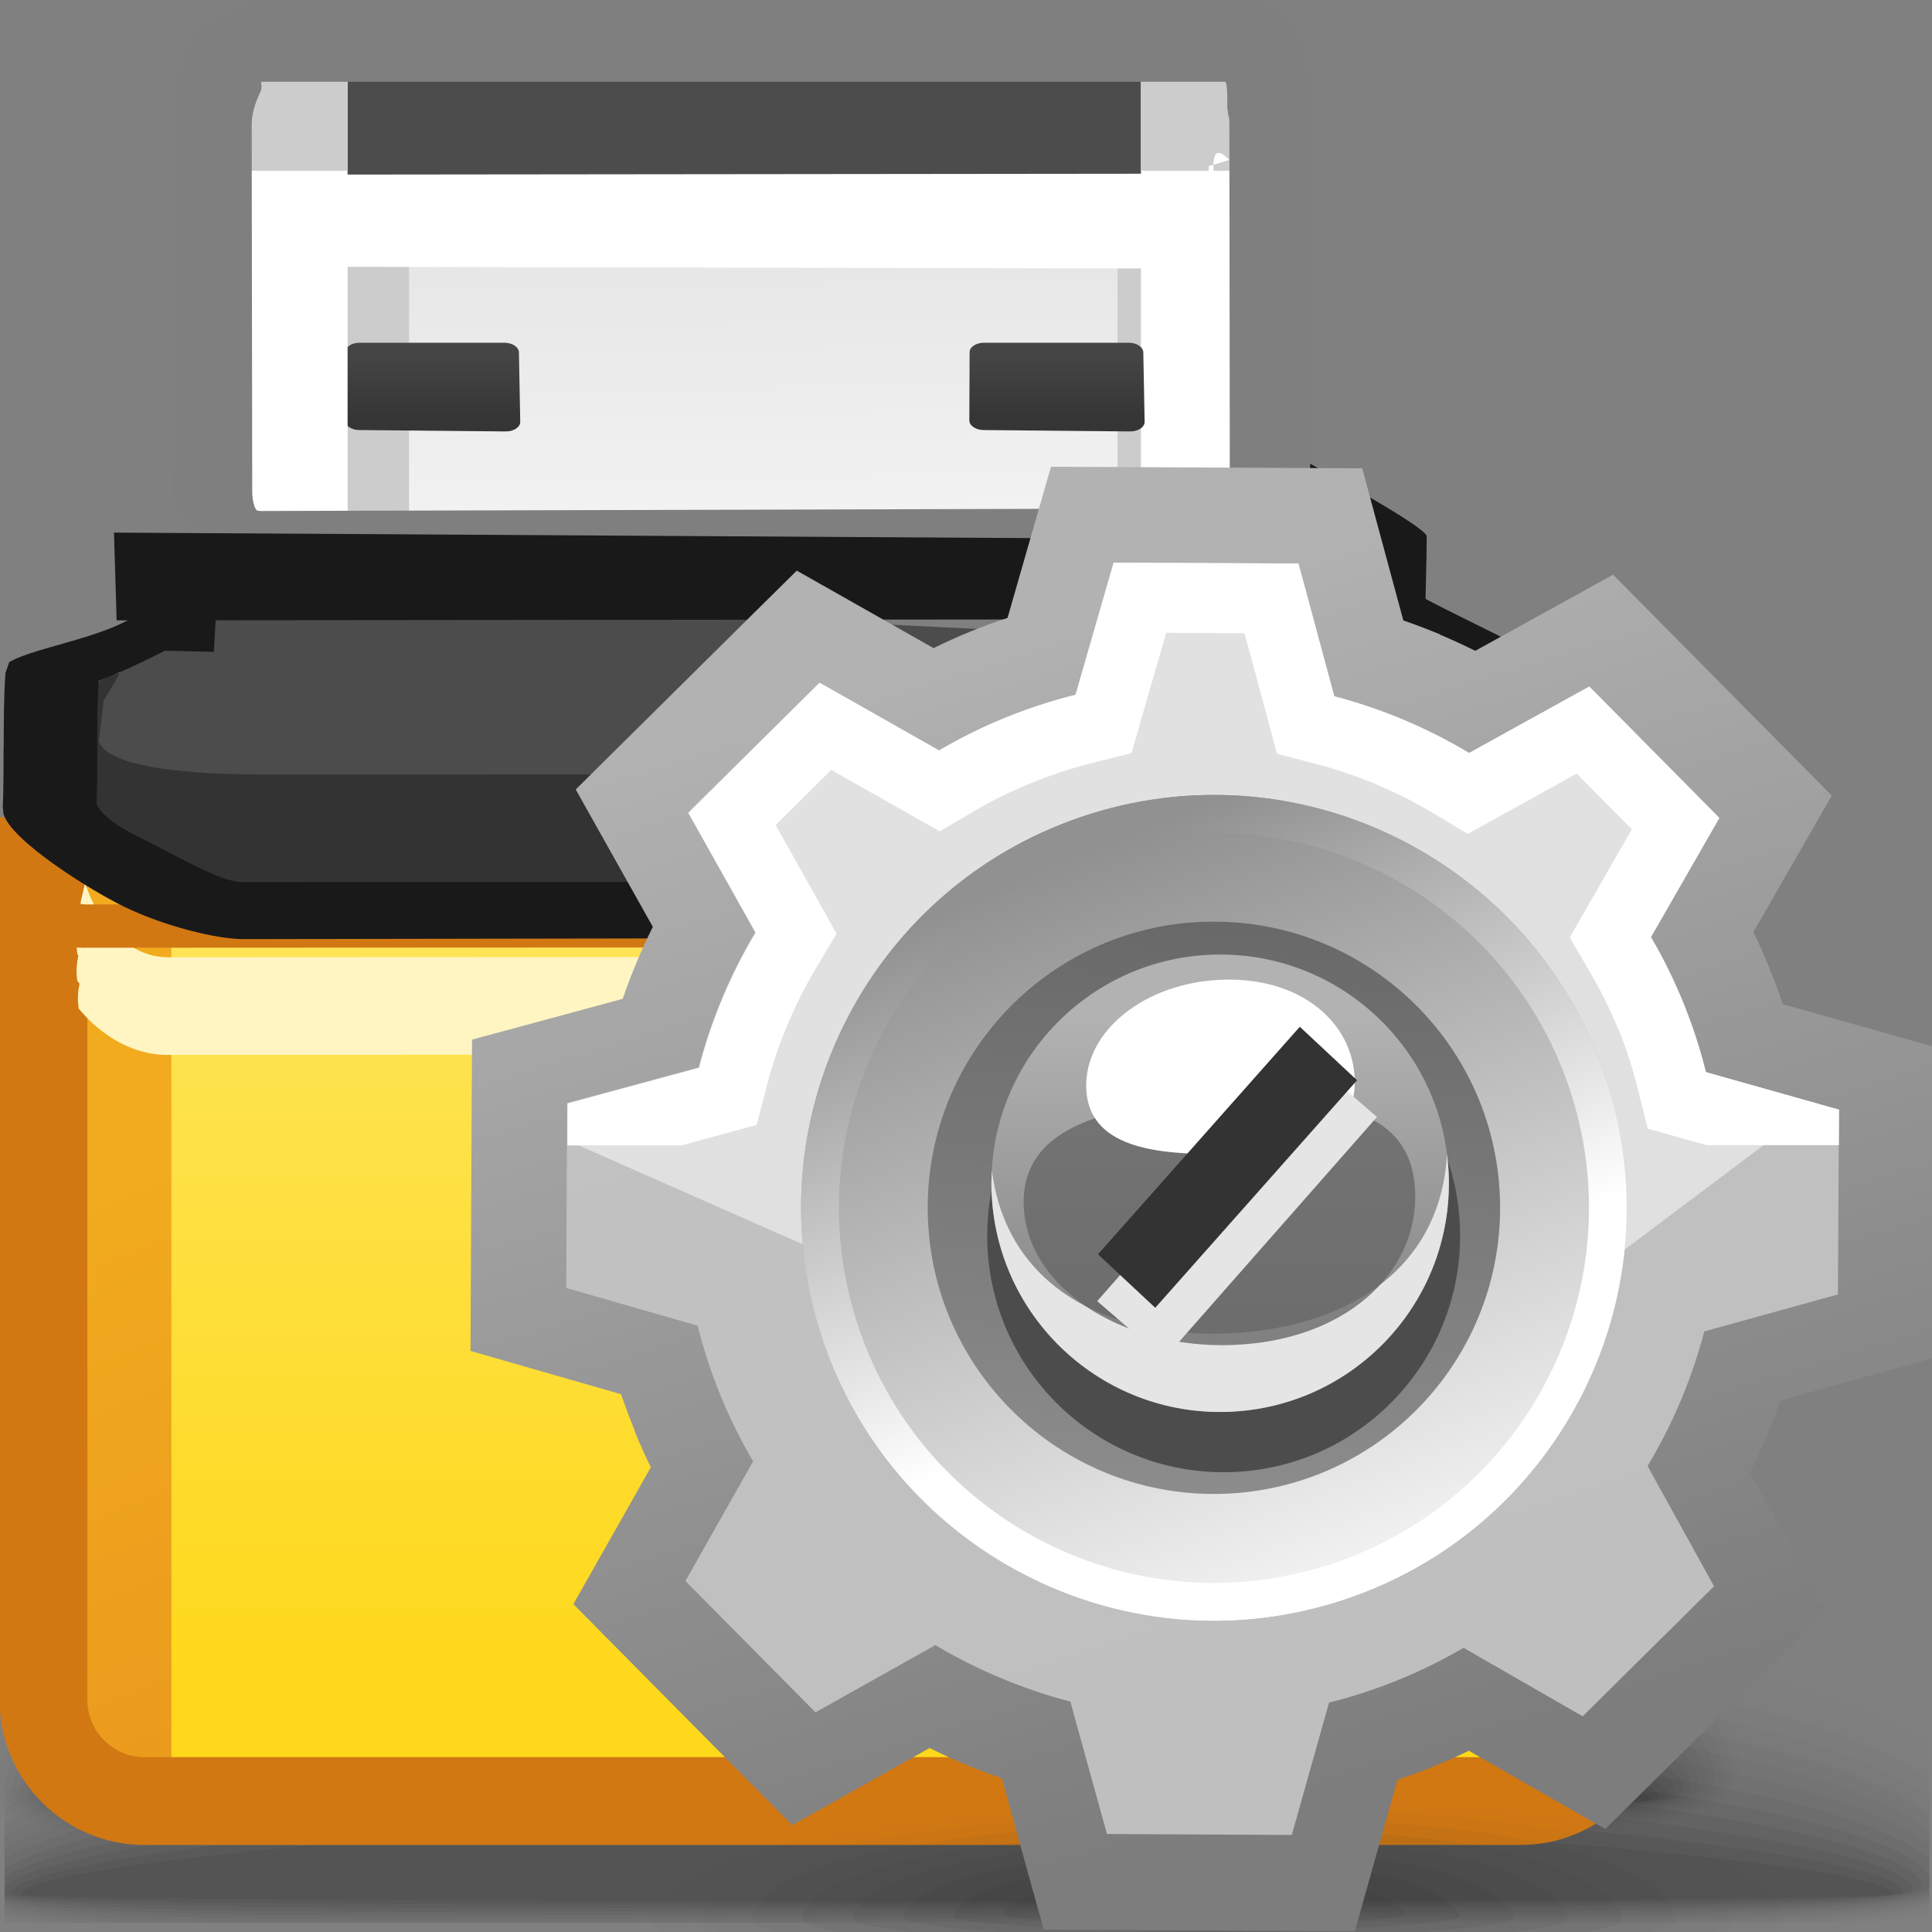 <?xml version="1.0" encoding="UTF-8" standalone="no"?>
<!-- Creator: CorelDRAW -->

<svg
   xmlns:dc="http://purl.org/dc/elements/1.1/"
   xmlns:cc="http://creativecommons.org/ns#"
   xmlns:rdf="http://www.w3.org/1999/02/22-rdf-syntax-ns#"
   xmlns:svg="http://www.w3.org/2000/svg"
   xmlns="http://www.w3.org/2000/svg"
   xmlns:xlink="http://www.w3.org/1999/xlink"
   xmlns:sodipodi="http://sodipodi.sourceforge.net/DTD/sodipodi-0.dtd"
   xmlns:inkscape="http://www.inkscape.org/namespaces/inkscape"
   xml:space="preserve"
   width="22px"
   height="22px"
   style="shape-rendering:geometricPrecision; text-rendering:geometricPrecision; image-rendering:optimizeQuality; fill-rule:evenodd; clip-rule:evenodd"
   viewBox="0 0 22 22"
   id="svg3185"
   version="1.1"
   inkscape:version="0.48.1 r9760"
   sodipodi:docname="system-run.svg"><rect x="0" y="0" width="22" height="22" fill="#808080" stroke="none"/><sodipodi:namedview
   pagecolor="#ffffff"
   bordercolor="#666666"
   borderopacity="1"
   objecttolerance="10"
   gridtolerance="10"
   guidetolerance="10"
   inkscape:pageopacity="0"
   inkscape:pageshadow="2"
   inkscape:window-width="646"
   inkscape:window-height="480"
   id="namedview3370"
   showgrid="false"
   inkscape:zoom="12.090909"
   inkscape:cx="11"
   inkscape:cy="11"
   inkscape:window-x="0"
   inkscape:window-y="24"
   inkscape:window-maximized="0"
   inkscape:current-layer="svg3185" />
 <defs
   id="defs3187">
  <style
   type="text/css"
   id="style3189">
   
    .fil43 {fill:none}
    .fil51 {fill:#333333}
    .fil50 {fill:white}
    .fil18 {fill:#333333}
    .fil19 {fill:#4C4C4C}
    .fil22 {fill:#666666}
    .fil23 {fill:#B2B2B2}
    .fil48 {fill:#E5E5E5}
    .fil26 {fill:white}
    .fil27 {fill:#191919;fill-rule:nonzero}
    .fil28 {fill:#7F7F7F;fill-rule:nonzero}
    .fil21 {fill:#CCCCCC;fill-rule:nonzero}
    .fil16 {fill:#D17813;fill-rule:nonzero}
    .fil17 {fill:#FFF5C2;fill-rule:nonzero}
    .fil25 {fill:white;fill-rule:nonzero}
    .fil0 {fill:black;fill-opacity:0}
    .fil29 {fill:#333333;fill-opacity:0}
    .fil1 {fill:black;fill-opacity:0.004}
    .fil2 {fill:black;fill-opacity:0.008}
    .fil30 {fill:#333333;fill-opacity:0.012}
    .fil3 {fill:black;fill-opacity:0.016}
    .fil4 {fill:black;fill-opacity:0.02}
    .fil5 {fill:black;fill-opacity:0.024}
    .fil31 {fill:#333333;fill-opacity:0.027}
    .fil6 {fill:black;fill-opacity:0.027}
    .fil7 {fill:black;fill-opacity:0.031}
    .fil8 {fill:black;fill-opacity:0.035}
    .fil32 {fill:#333333;fill-opacity:0.039}
    .fil9 {fill:black;fill-opacity:0.043}
    .fil10 {fill:black;fill-opacity:0.047}
    .fil11 {fill:black;fill-opacity:0.051}
    .fil33 {fill:#333333;fill-opacity:0.055}
    .fil12 {fill:black;fill-opacity:0.055}
    .fil13 {fill:black;fill-opacity:0.059}
    .fil34 {fill:#333333;fill-opacity:0.067}
    .fil35 {fill:#333333;fill-opacity:0.078}
    .fil36 {fill:#333333;fill-opacity:0.094}
    .fil37 {fill:#333333;fill-opacity:0.106}
    .fil38 {fill:#333333;fill-opacity:0.122}
    .fil39 {fill:#FFF5C2;fill-rule:nonzero;fill-opacity:0.439}
    .fil42 {fill:white;fill-opacity:0.502}
    .fil49 {fill:#666666;fill-opacity:0.78}
    .fil45 {fill:url(#id0)}
    .fil20 {fill:url(#id1)}
    .fil47 {fill:url(#id2)}
    .fil15 {fill:url(#id3)}
    .fil24 {fill:url(#id4)}
    .fil44 {fill:url(#id5)}
    .fil41 {fill:url(#id6)}
    .fil14 {fill:url(#id7)}
    .fil46 {fill:url(#id8)}
    .fil40 {fill:url(#id9);fill-rule:nonzero}
   
  </style>
  <linearGradient
   id="id0"
   gradientUnits="userSpaceOnUse"
   x1="15.293"
   y1="24.14"
   x2="16.097"
   y2="10.118">
   <stop
   offset="0"
   style="stop-color:#B2B2B2"
   id="stop3192" />
   <stop
   offset="1"
   style="stop-color:#666666"
   id="stop3194" />
  </linearGradient>
  <linearGradient
   id="id1"
   gradientUnits="userSpaceOnUse"
   x1="8.565"
   y1="0.806"
   x2="8.635"
   y2="6.1">
   <stop
   offset="0"
   style="stop-color:#DEDEDE"
   id="stop3197" />
   <stop
   offset="1"
   style="stop-color:#F3F3F3"
   id="stop3199" />
  </linearGradient>
  <linearGradient
   id="id2"
   gradientUnits="userSpaceOnUse"
   xlink:href="#id0"
   x1="14.898"
   y1="11.565"
   x2="14.898"
   y2="17.901">
  </linearGradient>
  <linearGradient
   id="id3"
   gradientUnits="userSpaceOnUse"
   x1="9.498"
   y1="19.279"
   x2="9.498"
   y2="9.641">
   <stop
   offset="0"
   style="stop-color:#FED81A"
   id="stop3203" />
   <stop
   offset="1"
   style="stop-color:#FEE65E"
   id="stop3205" />
  </linearGradient>
  <linearGradient
   id="id4"
   gradientUnits="userSpaceOnUse"
   x1="4.926"
   y1="4.772"
   x2="4.926"
   y2="4.044">
   <stop
   offset="0"
   style="stop-color:#353535"
   id="stop3208" />
   <stop
   offset="1"
   style="stop-color:#454545"
   id="stop3210" />
  </linearGradient>
  <linearGradient
   id="id5"
   gradientUnits="userSpaceOnUse"
   x1="17.388"
   y1="17.429"
   x2="14.287"
   y2="9.012">
   <stop
   offset="0"
   style="stop-color:whitesmoke"
   id="stop3213" />
   <stop
   offset="1"
   style="stop-color:#919191"
   id="stop3215" />
  </linearGradient>
  <linearGradient
   id="id6"
   gradientUnits="userSpaceOnUse"
   x1="14.788"
   y1="9.08"
   x2="17.965"
   y2="18.826">
   <stop
   offset="0"
   style="stop-color:#C2C2C2"
   id="stop3218" />
   <stop
   offset="1"
   style="stop-color:#BFBFBF"
   id="stop3220" />
  </linearGradient>
  <linearGradient
   id="id7"
   gradientUnits="userSpaceOnUse"
   x1="11.021"
   y1="18.316"
   x2="7.976"
   y2="10.605">
   <stop
   offset="0"
   style="stop-color:#E8961C"
   id="stop3223" />
   <stop
   offset="1"
   style="stop-color:#F2AB1E"
   id="stop3225" />
  </linearGradient>
  <linearGradient
   id="id8"
   gradientUnits="userSpaceOnUse"
   x1="16.521"
   y1="14.399"
   x2="14.264"
   y2="8.958">
   <stop
   offset="0"
   style="stop-color:white"
   id="stop3228" />
   <stop
   offset="1"
   style="stop-color:#919191"
   id="stop3230" />
  </linearGradient>
  <linearGradient
   id="id9"
   gradientUnits="userSpaceOnUse"
   x1="11.661"
   y1="7.076"
   x2="15.732"
   y2="20.228">
   <stop
   offset="0"
   style="stop-color:#B2B2B2"
   id="stop3233" />
   <stop
   offset="1"
   style="stop-color:#7D7D7D"
   id="stop3235" />
  </linearGradient>
 </defs>
 <g
   id="Слой_x0020_1">
  <g
   id="_247026096">
   <path
   id="_247023912"
   class="fil0"
   d="M10.355 18.395c7.076,-0.294 10.24,0.324 11.616,1.184l0 2.282c-0.064,0.013 -0.13,0.024 -0.2,0.035l-21.719 0 0 -2.051c1.345,-0.634 4.211,-1.197 10.303,-1.45z" />
   <g
   id="g3241">
    <path
   id="_247018776"
   class="fil1"
   d="M10.38 18.571c7.083,-0.283 10.253,0.371 11.591,1.241l0 2.008c-0.141,0.029 -0.296,0.054 -0.466,0.076l-21.453 0 0 -1.853c1.306,-0.643 4.157,-1.225 10.329,-1.472z" />
    <path
   id="_247016976"
   class="fil2"
   d="M10.405 18.749c7.071,-0.272 10.265,0.417 11.566,1.29l0 1.742c-0.224,0.05 -0.493,0.088 -0.801,0.116l-21.118 0 0 -1.661c1.271,-0.648 4.121,-1.247 10.353,-1.487z" />
    <path
   id="_247023048"
   class="fil3"
   d="M10.431 18.926c7.036,-0.257 10.281,0.461 11.54,1.328l0 1.487c-0.322,0.077 -0.749,0.125 -1.266,0.155l-6.159 0c-0.576,-0.004 -1.167,-0.005 -1.77,0l-12.672 0 -0.053 -0.009 0 -1.469c1.241,-0.649 4.108,-1.263 10.379,-1.492z" />
    <path
   id="_247012560"
   class="fil4"
   d="M10.456 19.103c6.978,-0.242 10.303,0.503 11.515,1.356l0 1.243c-0.466,0.119 -1.2,0.173 -2.131,0.194l-2.784 0c-1.766,-0.019 -3.817,-0.051 -5.935,0l-10.706 0c-0.132,-0.017 -0.253,-0.035 -0.363,-0.055l0 -1.251c1.214,-0.643 4.124,-1.27 10.404,-1.487z" />
    <path
   id="_247018608"
   class="fil5"
   d="M10.48 19.28c6.898,-0.224 10.337,0.541 11.49,1.372l0 1.012c-1.453,0.403 -6.162,0.086 -11.152,0.212l-0.798 0.02 -9.184 0c-0.308,-0.027 -0.571,-0.06 -0.786,-0.1l0 -1.046c1.187,-0.632 4.17,-1.267 10.428,-1.47z" />
    <path
   id="_247024752"
   class="fil6"
   d="M10.505 19.457c6.8,-0.204 10.395,0.576 11.466,1.377l0 0.791c-1.305,0.402 -6.094,0.109 -11.142,0.223 -0.757,0.017 -1.505,0.033 -2.234,0.048l-7.103 0c-0.609,-0.031 -1.099,-0.077 -1.441,-0.142l0 -0.856c1.155,-0.616 4.249,-1.255 10.453,-1.441z" />
    <path
   id="_247015128"
   class="fil7"
   d="M10.531 19.635c6.687,-0.183 10.486,0.609 11.44,1.371l0 0.583c-1.123,0.398 -6.01,0.131 -11.132,0.232 -1.646,0.032 -3.254,0.062 -4.716,0.076l-3.112 0c-1.359,-0.02 -2.404,-0.074 -2.959,-0.183l0 -0.68c1.11,-0.593 4.357,-1.232 10.479,-1.399z" />
    <path
   id="_247027008"
   class="fil8"
   d="M10.556 19.812c6.585,-0.159 10.652,0.645 11.415,1.361l0 0.375c-0.866,0.395 -5.888,0.157 -11.122,0.243 -4.907,0.081 -9.53,0.14 -10.797,-0.117l0 -0.518c1.043,-0.564 4.495,-1.2 10.504,-1.345z" />
    <path
   id="_247026168"
   class="fil9"
   d="M10.581 19.989c6.584,-0.136 11.043,0.707 11.39,1.372l0 0.131c-0.378,0.412 -5.651,0.198 -11.112,0.272 -4.977,0.067 -9.714,0.111 -10.807,-0.124l0 -0.37c0.939,-0.53 4.655,-1.159 10.529,-1.28z" />
    <path
   id="_247026504"
   class="fil10"
   d="M10.605 20.166c6.379,-0.106 11.268,0.717 11.28,1.307 0.011,0.374 -5.426,0.205 -11.016,0.262 -5.08,0.052 -9.967,0.08 -10.817,-0.129l0 -0.23c0.761,-0.491 4.819,-1.114 10.553,-1.209z" />
    <path
   id="_247026576"
   class="fil11"
   d="M10.63 20.343c5.909,-0.071 11.138,0.657 11.145,1.162 0.007,0.267 -5.394,0.164 -10.897,0.202 -5.289,0.037 -10.433,0.047 -10.826,-0.136l0 -0.081c0.37,-0.446 4.916,-1.079 10.579,-1.147z" />
    <path
   id="_247018032"
   class="fil12"
   d="M10.655 20.521c5.44,-0.035 11.008,0.597 11.012,1.017 0.004,0.161 -5.362,0.122 -10.779,0.141 -5.417,0.019 -10.756,0.011 -10.756,-0.118 0,-0.391 5.083,-1.005 10.523,-1.04z" />
   </g>
   <path
   id="_247015104"
   class="fil13"
   d="M10.68 20.698c4.971,0 10.878,0.537 10.878,0.873 0,0.109 -21.321,0.105 -21.321,0.003 0,-0.335 5.472,-0.876 10.443,-0.876z" />
  </g>
  <g
   id="_246065176">
   <path
   id="_247010952"
   class="fil0"
   d="M9.364 17.323c9.323,-0.459 10.581,1.312 10.621,2.75 0.041,1.437 -4.837,0.62 -10.272,0.868 -5.436,0.248 -10.019,0.457 -10.019,-0.609 0,-1.066 0.347,-2.55 9.67,-3.009z" />
   <g
   id="g3258">
    <path
   id="_247024200"
   class="fil1"
   d="M9.385 17.5c8.928,-0.424 10.471,1.252 10.508,2.605 0.037,1.331 -4.81,0.578 -10.172,0.808 -5.363,0.229 -9.939,0.42 -9.939,-0.568 0,-1.01 0.675,-2.422 9.602,-2.845z" />
    <path
   id="_247027752"
   class="fil2"
   d="M9.407 17.676c8.532,-0.389 10.361,1.193 10.395,2.461 0.035,1.225 -4.783,0.537 -10.072,0.748 -5.29,0.21 -9.859,0.383 -9.859,-0.527 0,-0.954 1.003,-2.293 9.535,-2.682z" />
    <path
   id="_247024680"
   class="fil3"
   d="M9.428 17.853c8.137,-0.354 10.252,1.133 10.283,2.316 0.031,1.119 -4.756,0.496 -9.972,0.687 -5.216,0.19 -9.778,0.346 -9.778,-0.486 0,-0.898 1.33,-2.164 9.467,-2.517z" />
    <path
   id="_247023936"
   class="fil4"
   d="M9.449 18.03c7.741,-0.318 10.142,1.074 10.17,2.172 0.028,1.012 -4.729,0.454 -9.872,0.626 -5.144,0.171 -9.698,0.308 -9.698,-0.445 0,-0.841 1.658,-2.034 9.4,-2.353z" />
    <path
   id="_247005792"
   class="fil5"
   d="M9.47 18.207c7.346,-0.283 10.033,1.014 10.058,2.027 0.025,0.906 -4.702,0.413 -9.773,0.566 -5.07,0.153 -9.617,0.272 -9.617,-0.404 0,-0.785 1.985,-1.906 9.332,-2.188z" />
    <path
   id="_247026960"
   class="fil6"
   d="M9.491 18.384c6.951,-0.247 9.923,0.954 9.945,1.883 0.022,0.799 -4.675,0.371 -9.673,0.505 -4.998,0.134 -9.537,0.234 -9.537,-0.363 0,-0.729 2.313,-1.777 9.264,-2.025z" />
    <path
   id="_247026048"
   class="fil7"
   d="M9.512 18.561c6.555,-0.212 9.813,0.895 9.832,1.739 0.019,0.693 -4.648,0.329 -9.573,0.444 -4.924,0.114 -9.456,0.196 -9.456,-0.322 0,-0.672 2.641,-1.649 9.197,-1.86z" />
    <path
   id="_247011240"
   class="fil8"
   d="M9.533 18.738c6.16,-0.177 9.704,0.835 9.72,1.595 0.016,0.586 -4.621,0.288 -9.473,0.384 -4.852,0.095 -9.376,0.159 -9.376,-0.281 0,-0.616 2.968,-1.52 9.129,-1.697z" />
    <path
   id="_247017576"
   class="fil9"
   d="M9.554 18.915c5.765,-0.142 9.595,0.775 9.607,1.449 0.013,0.48 -4.594,0.247 -9.373,0.323 -4.778,0.077 -9.295,0.122 -9.295,-0.24 0,-0.56 3.296,-1.391 9.061,-1.532z" />
    <path
   id="_246038848"
   class="fil10"
   d="M9.575 19.092c5.369,-0.106 9.485,0.716 9.494,1.305 0.009,0.374 -4.568,0.205 -9.273,0.262 -4.706,0.057 -9.215,0.085 -9.215,-0.2 0,-0.503 3.624,-1.261 8.994,-1.367z" />
    <path
   id="_246040312"
   class="fil11"
   d="M9.596 19.269c4.974,-0.071 9.376,0.657 9.382,1.161 0.006,0.267 -4.541,0.163 -9.174,0.202 -4.633,0.038 -9.134,0.048 -9.134,-0.159 0,-0.447 3.951,-1.133 8.926,-1.203z" />
    <path
   id="_246068032"
   class="fil12"
   d="M9.618 19.445c4.578,-0.035 9.266,0.597 9.269,1.016 0.003,0.161 -4.514,0.122 -9.074,0.141 -4.56,0.019 -9.054,0.011 -9.054,-0.118 0,-0.391 4.279,-1.004 8.859,-1.039z" />
   </g>
   <path
   id="_246056920"
   class="fil13"
   d="M9.637 19.623c4.184,0 9.157,0.537 9.157,0.871 0,0.109 -17.948,0.105 -17.948,0.003 0,-0.334 4.607,-0.875 8.791,-0.875z" />
  </g>
  <polygon
   class="fil14"
   points="0.871,8.584 18.126,8.584 18.126,20.337 0.871,20.337 "
   id="polygon3273" />
  <polygon
   class="fil15"
   points="1.952,8.584 17.045,8.584 17.045,20.337 1.952,20.337 "
   id="polygon3275" />
  <path
   class="fil16"
   d="M18.965 7.341l0 12.019c0,0.453 -0.186,0.866 -0.485,1.164 -0.298,0.298 -0.711,0.485 -1.164,0.485l-15.673 0c-0.453,0 -0.866,-0.186 -1.164,-0.484 -0.298,-0.298 -0.484,-0.711 -0.484,-1.165l0 -10.055 1 0 0 10.055c0,0.178 0.073,0.34 0.191,0.458 0.118,0.118 0.28,0.191 0.458,0.191l15.673 0c0.177,0 0.34,-0.074 0.457,-0.192 0.118,-0.118 0.192,-0.281 0.192,-0.458l0 -12.019 1 0z"
   id="path3277" />
  <path
   class="fil17"
   d="M0.882 11.172l0.024 0.029c-0.016,0.075 -0.027,0.164 -0.01,0.284 0.054,0.065 0.112,0.125 0.173,0.181l0.001 0c0.235,0.21 0.525,0.347 0.84,0.347l0 -0.001 14.362 -0.008 0 0.002c0.391,0 0.745,-0.189 1.003,-0.478l-0.001 -0.001c0.253,-0.284 0.266,-0.693 0.276,-1.094l0.003 -0.012 -0.003 -0.001 0 -0.029 -0.01 0c0.005,-0.087 0.007,-0.176 0.01,-0.264l0.004 -0.012 -0.004 -0.001 0 -0.029 -0.013 0 0 0.022 0.003 0.001 -0.003 -0.001 0 -0.029 -0.009 0c0.005,-0.088 0.007,-0.176 0.009,-0.264l0.003 -0.012 -0.003 -0.001 0 -0.029 -0.077 0 -0.207 -0.115 -0.018 0.054 -0.014 0.084c0,0.29 -0.115,0.572 -0.297,0.776l-0.001 0c-0.173,0.195 -0.41,0.322 -0.665,0.322l0 0.001 -14.362 0.007 0 -0.002c-0.199,0 -0.388,-0.091 -0.543,-0.229l0.001 0c-0.181,-0.163 -0.319,-0.389 -0.383,-0.621l-0.054 0.228c0.062,0.175 -0.079,0.283 -0.036,0.588l0.012 0.015c-0.017,0.077 -0.03,0.168 -0.012,0.291zm16.656 -1.048l0 -0.004 0.003 -0.012 -0.003 0.012 -0 0.004zm-0.284 -0.162l-0.008 0.023 0.008 -0.023 0 0zm-0.995 1.236l0 0.001 -7.181 0.003 7.181 -0.003 0 -0.001 0 0zm-14.362 0.009l-0 0 0 -0.002 0 0 0 0.002zm-0.979 -0.624l-0 0 0 0zm0.054 -0.228l0 -0 0 0z"
   id="path3279" />
  <path
   class="fil18"
   d="M2.619 10.281l13.847 -0.007c0.608,0 0.985,-0.649 0.985,-1.346l0.047 -0.076c-0.157,-1.314 -0.455,-1.152 -1.664,-1.152l-13.214 -0.936c-0.318,-0.001 0.589,0.537 0.182,0.596 -0.209,0.093 -0.418,0.185 -0.628,0.278 -0.596,-0.069 -1.192,-0.053 -1.547,0.685l-0.046 0.911c0.135,0.527 1.539,1.046 2.04,1.047z"
   id="path3281" />
  <path
   class="fil19"
   d="M2.978 8.82l13.541 -0.005c0.561,0 0.971,-0.109 0.971,-0.582l0.015 -0.036c-0.299,-0.796 -0.532,-0.732 -1.542,-0.798l-12.958 -0.636c-0.293,-0 0.039,-0.113 -0.336,-0.072 -0.193,0.063 -0.218,0.098 -0.41,0.161 -0.55,-0.047 -0.749,0.621 -1.077,1.121l-0.057 0.467c0.124,0.358 1.391,0.378 1.853,0.379z"
   id="path3283" />
  <path
   class="fil16"
   d="M-0.103 10.264c0.057,0.065 0.119,0.126 0.184,0.181l0.001 0c0.25,0.21 0.558,0.348 0.893,0.348l0 -0.001 15.262 -0.007 0 0.001c0.416,0 0.792,-0.189 1.066,-0.478l-0.001 -0.001c0.269,-0.284 0.184,-0.685 0.195,-1.087l0.11 -0.012 -0.11 -0.001 0.106 -0.03 -0.082 0 -0.227 -0.122 -0.019 0.053 -0.016 0.084c0,0.291 -0.121,0.572 -0.315,0.777l-0.001 0c-0.184,0.195 -0.435,0.322 -0.706,0.322l0 0.001 -15.262 0.007 0 -0.001c-0.212,0 -0.412,-0.091 -0.577,-0.229l0.001 -0.001c-0.192,-0.162 -0.339,-0.389 -0.406,-0.62l-0.193 0.107c0.065,0.175 0.052,0.404 0.097,0.709z"
   id="path3285" />
  <path
   class="fil20"
   d="M3.338 6.317l10.555 0c0.309,0 0.48,-0.217 0.492,-0.523l0.012 -4.626c0.013,-0.307 -0.198,-0.58 -0.505,-0.58l-10.373 0c-0.306,0 -0.727,0.253 -0.713,0.561l0.08 4.607c0.012,0.309 0.144,0.561 0.453,0.561z"
   id="path3287" />
  <path
   class="fil21"
   d="M2.652 1.744c0,0.059 0.016,0.117 0.043,0.168l-0.043 0c0,0.112 0.055,0.216 0.141,0.29 0.086,0.075 0.111,0.121 0.242,0.121l0.214 0.033 10.456 0 0.368 0c0.131,0 0.097,-0.08 0.184,-0.154 -0.002,-0.043 -0.014,-0.094 -0.025,-0.143l0.025 -0.025c-0.002,-0.03 -0.009,-0.065 -0.016,-0.1l0.156 -0.022c-0.094,-0.044 -0.144,-0.045 -0.166,-0.021 -0.028,-0.13 -0.045,-0.245 0.166,-0.147l-0.235 0.033c0,0.021 -0.01,0.041 -0.026,0.054 -0.016,0.014 -0.039,0.022 -0.063,0.022l-0.349 0 -10.457 0 -0.233 -0.033c-0.025,0 -0.048,-0.009 -0.064,-0.022 -0.016,-0.013 -0.026,-0.033 -0.026,-0.054l-0.293 0z"
   id="path3289" />
  <polygon
   class="fil21"
   points="3.839,1.916 3.839,6.365 4.658,6.365 4.658,1.916 "
   id="polygon3291" />
  <polygon
   class="fil21"
   points="12.726,1.852 12.726,6.301 13.325,6.301 13.325,1.852 "
   id="polygon3293" />
  <path
   class="fil22"
   d="M3.19 1.47l10.908 0c0.151,0 0.273,-0.123 0.273,-0.273l0 -0.856c0,-0.15 -0.123,-0.273 -0.273,-0.273l-10.908 0c-0.15,0 -0.273,0.123 -0.273,0.273l0 0.856c0,0.15 0.123,0.273 0.273,0.273z"
   id="path3295" />
  <path
   class="fil22"
   d="M3.19 1.47l10.908 0c0.151,0 0.273,-0.123 0.273,-0.273l0 -0.856c0,-0.15 -0.123,-0.273 -0.273,-0.273l-10.908 0c-0.15,0 -0.273,0.123 -0.273,0.273l0 0.856c0,0.15 0.123,0.273 0.273,0.273z"
   id="path3297" />
  <polygon
   class="fil19"
   points="14.272,2.301 2.722,2.127 2.665,0.278 14.488,0.382 "
   id="polygon3299" />
  <polygon
   class="fil23"
   points="13.734,0.249 3.555,0.249 3.555,0.45 4.472,0.45 4.472,0.38 5.438,0.38 5.438,0.45 6.889,0.45 6.889,0.377 7.855,0.377 7.855,0.45 9.305,0.45 9.305,0.377 10.27,0.377 10.27,0.45 11.722,0.45 11.722,0.377 12.687,0.377 12.687,0.45 13.734,0.45 "
   id="polygon3301" />
  <path
   class="fil24"
   d="M4.091 4.897l1.671 0.016c0.089,0 0.163,-0.05 0.162,-0.11l-0.015 -0.79c-0.001,-0.06 -0.074,-0.11 -0.163,-0.11l-1.653 0c-0.089,0 -0.165,0.05 -0.162,0.11l-0.003 0.774c0,0.06 0.074,0.11 0.163,0.11z"
   id="path3303" />
  <path
   class="fil25"
   d="M12.992 0.375l0 5.96 1.092 0 0 -5.96 -1.092 0zm-10.224 0.031l0 5.96 1.19 0 0 -5.96 -1.19 0z"
   id="path3305" />
  <path
   class="fil21"
   d="M12.992 0.375l0 1.569 1.092 0 0 -1.569 -1.092 0zm-9.033 1.569l-1.19 0 0 -1.538 1.19 0 0 1.538z"
   id="path3307" />
  <polygon
   class="fil25"
   points="14.104,0.376 14.104,6.207 14.606,6.207 14.606,0.376 "
   id="polygon3309" />
  <polygon
   class="fil26"
   points="14.118,1.588 14.269,1.588 14.197,0.357 14.132,0.372 "
   id="polygon3311" />
  <path
   class="fil25"
   d="M2.255 1.823c0,0.128 0.016,0.25 0.043,0.361l-0.043 0c0,0.241 0.055,0.464 0.141,0.622 0.086,0.16 0.111,0.259 0.242,0.259l0.214 -0.029 10.471 0.022 0.353 0.078c0.131,0 0.097,-0.172 0.184,-0.331 -0.002,-0.093 -0.014,-0.202 -0.025,-0.307l0.025 -0.054c-0.002,-0.065 -0.009,-0.14 -0.016,-0.215l0.156 -0.047c-0.095,-0.095 -0.144,-0.097 -0.166,-0.045 -0.028,-0.281 -0.045,-0.528 0.166,-0.316l-0.235 0.071c0,0.046 -0.01,0.087 -0.026,0.116 -0.016,0.029 -0.039,0.048 -0.063,0.048l-0.349 -0.078 -10.457 0.011 -0.233 -0.003c-0.025,0 -0.048,-0.019 -0.064,-0.048 -0.016,-0.028 -0.026,-0.07 -0.026,-0.116l-0.293 0z"
   id="path3313" />
  <path
   class="fil26"
   d="M14.566 1.445l-0.094 -1.168 -0.32 1.093 0.187 0.094c0,0 0.213,-0.019 0.227,-0.019z"
   id="path3315" />
  <path
   class="fil27"
   d="M2.464 6.903l-0.015 0.274 -0.014 0.246 -0.555 -0.014c-0.294,0.149 -0.464,0.228 -0.758,0.346 -0.014,0.245 -0.015,0.498 -0.015,0.748l0.001 0c0,0.213 0,0.426 -0.009,0.649 0.052,0.13 0.253,0.268 0.5,0.388l0 0.001c0.409,0.199 0.912,0.504 1.158,0.504l13.529 -0.007 0 -0.001c0.19,0 0.14,-0.245 0.261,-0.328 0.12,-0.081 0.209,-0.199 0.264,-0.334l0.061 -1.483c-0.331,-0.058 -0.827,-0.349 -1.224,-0.627l-0.235 0.003 0 -0.248c0,-0.105 0.005,-0.303 0.008,-0.485l0 -0.001c0.003,-0.133 0.006,-0.276 0.006,-0.471 0,-0.005 -0.259,-0.096 -0.694,-0.33l0 -0.554 0.092 0.05c0.553,0.301 1.421,0.791 1.421,0.879 0,0.126 -0.004,0.3 -0.008,0.481l0 0.001 -0.005 0.23c0.611,0.323 1.349,0.635 1.679,0.929l-0.002 0 0.012 0.085 -0.008 1.573 -0.014 0.078 -1.636 1.187 0 -0.001 -13.495 0.023c-0.298,-0.001 -0.892,-0.143 -1.359,-0.371l-0.001 0c-0.379,-0.185 -1.298,-0.758 -1.371,-1.063l-0.006 -0.072c0.008,-0.195 0.009,-0.434 0.009,-0.672l0.001 0c0.001,-0.291 0.001,-0.588 0.02,-0.851l0.043 -0.125c0.315,-0.186 1.217,-0.289 1.568,-0.63l0.001 -0.008 0.79 0z"
   id="path3317" />
  <path
   class="fil28"
   d="M13.976 1.214c0,-0.105 0,-0.283 -0.026,-0.283l-10.972 0c-0.014,0.01 0.016,0.058 -0.013,0.117l-0.002 0.002c-0.059,0.122 -0.095,0.257 -0.095,0.328l0 0.016 -0.002 0 0.006 4.216c0.003,0.086 0.02,0.162 0.048,0.198 0.005,0.005 0.019,0.009 0.04,0.009l0 0.002 10.917 -0.03 0 -0.002c0.041,0 0.071,-0.009 0.084,-0.024 0.024,-0.026 0.04,-0.079 0.043,-0.146l-0.005 -4.219 0 -0.017 -0.001 -0.024 -0.014 -0.064 -0.01 -0.079zm0.004 -1.26c0.738,0 0.941,0.602 0.941,0.983l0.01 0.043 0.006 0.026c0.007,0.051 0.009,0.105 0.006,0.164l-0.026 4.46 0 0.013c-0.009,0.245 -0.274,0.464 -0.422,0.621 -0.15,0.16 -0.358,0.256 -0.617,0.256l0 -0.002 -10.734 0.03 0 0.002c-0.265,0 -0.465,-0.106 -0.606,-0.281l-0.001 -0.001c-0.135,-0.168 -0.568,-0.394 -0.576,-0.631l0 -0.013 0.024 -4.473 -0.002 0 0 -0.016c0,-0.155 0.064,-0.423 0.17,-0.644l-0.001 0c0.134,-0.281 0.719,-0.52 1.014,-0.533l0.015 -0.002 0.009 0 10.789 0z"
   id="path3319" />
  <path
   class="fil27"
   d="M1.053 7.323l0.233 0.001 -0.233 -0.001zm14.857 0.085l-0.061 -0.098 0.015 -1.208 -0.707 0.046 -13.859 -0.083 0.03 0.999 14.49 -0.014 0.092 0.357z"
   id="path3321" />
  <path
   class="fil24"
   d="M11.201 4.897l1.671 0.016c0.089,0 0.163,-0.05 0.162,-0.11l-0.015 -0.79c-0.001,-0.06 -0.074,-0.11 -0.163,-0.11l-1.653 0c-0.089,0 -0.165,0.05 -0.162,0.11l-0.003 0.774c0,0.06 0.074,0.11 0.163,0.11z"
   id="path3323" />
  <g
   id="_249700704">
   <path
   id="_246206024"
   class="fil29"
   d="M13.673 20.413c6.827,-0.209 7.268,1.255 7.268,1.514 0,0.259 -3.156,0.652 -7.048,0.652 -3.891,0 -7.048,-0.393 -7.048,-0.652 0,-0.259 0,-1.305 6.827,-1.514z" />
   <g
   id="g3327">
    <path
   id="_249701256"
   class="fil30"
   d="M13.674 20.521c6.166,-0.186 6.65,1.143 6.65,1.39 0,0.233 -2.9,0.583 -6.453,0.583 -3.553,0 -6.452,-0.35 -6.452,-0.583 0,-0.247 0.089,-1.204 6.255,-1.39z" />
    <path
   id="_249694608"
   class="fil31"
   d="M13.675 20.63c5.505,-0.162 6.031,1.032 6.031,1.267 0,0.207 -2.643,0.515 -5.858,0.515 -3.215,0 -5.856,-0.309 -5.856,-0.515 0,-0.235 0.178,-1.104 5.683,-1.267z" />
    <path
   id="_249690984"
   class="fil32"
   d="M13.676 20.739c4.844,-0.139 5.413,0.92 5.413,1.143 0,0.181 -2.386,0.446 -5.263,0.446 -2.876,0 -5.262,-0.266 -5.262,-0.446 0,-0.223 0.268,-1.004 5.112,-1.143z" />
    <path
   id="_249690744"
   class="fil33"
   d="M13.677 20.849c4.184,-0.117 4.795,0.808 4.795,1.02 0,0.155 -2.13,0.378 -4.668,0.377 -2.538,0 -4.667,-0.223 -4.667,-0.377 0,-0.212 0.356,-0.904 4.54,-1.02z" />
    <path
   id="_249713592"
   class="fil34"
   d="M13.678 20.955c3.523,-0.092 4.177,0.698 4.177,0.897 0,0.128 -1.873,0.31 -4.073,0.31 -2.2,0 -4.073,-0.182 -4.073,-0.31 0,-0.199 0.446,-0.804 3.969,-0.897z" />
    <path
   id="_249695736"
   class="fil35"
   d="M13.679 21.065c2.862,-0.07 3.558,0.586 3.558,0.774 0,0.102 -1.616,0.241 -3.478,0.24 -1.861,0 -3.477,-0.139 -3.477,-0.24 0,-0.188 0.535,-0.704 3.397,-0.774z" />
    <path
   id="_249706200"
   class="fil36"
   d="M13.68 21.174c2.201,-0.046 2.941,0.473 2.941,0.649 0,0.077 -1.36,0.173 -2.883,0.172 -1.523,0 -2.883,-0.096 -2.883,-0.172 0,-0.176 0.625,-0.604 2.825,-0.649z" />
    <path
   id="_249719904"
   class="fil37"
   d="M13.681 21.282c1.54,-0.023 2.322,0.363 2.322,0.527 0,0.05 -1.104,0.105 -2.288,0.104 -1.185,0 -2.288,-0.055 -2.288,-0.104 0,-0.164 0.714,-0.503 2.254,-0.527z" />
   </g>
   <path
   id="_249705168"
   class="fil38"
   d="M13.682 21.392c0.879,0 1.704,0.251 1.704,0.403 0,0.05 -3.386,0.046 -3.386,0 0,-0.152 0.803,-0.403 1.682,-0.403z" />
  </g>
  <polygon
   class="fil39"
   points="14.548,8.467 14.548,20.57 15.161,20.57 15.161,8.467 "
   id="polygon3338" />
  <path
   class="fil40"
   d="M10.633 7.379c0.139,-0.068 0.278,-0.131 0.416,-0.187 0.139,-0.056 0.28,-0.109 0.424,-0.156l0.304 -1.058 0.191 -0.663 0.691 0.003 2.157 0.011 0.696 0.004 0.181 0.671 0.287 1.061c0.141,0.049 0.28,0.101 0.416,0.158l0 0.003c0.136,0.058 0.271,0.119 0.403,0.185l0.969 -0.535 0.6 -0.332 0.484 0.489 1.299 1.312 0.219 0.221 0.489 0.493 -0.346 0.603 -0.547 0.951c0.064,0.134 0.125,0.269 0.181,0.407 0.056,0.137 0.107,0.275 0.154,0.415l1.066 0.3 0.667 0.188 -0.003 0.694 -0.011 2.157 -0.004 0.691 -0.664 0.184 -1.078 0.298c-0.049,0.139 -0.103,0.279 -0.161,0.418 -0.058,0.137 -0.12,0.272 -0.186,0.405l0.536 0.968 0.332 0.6 -0.489 0.484 -1.533 1.517 -0.494 0.489 -0.602 -0.346 -0.951 -0.546c-0.132,0.064 -0.267,0.124 -0.404,0.179 -0.135,0.055 -0.272,0.106 -0.41,0.152l-0.297 1.058 -0.188 0.667 -0.694 -0.004 -2.157 -0.011 -0.691 -0.004 -0.184 -0.663 -0.293 -1.061c-0.142,-0.049 -0.281,-0.101 -0.417,-0.158 -0.136,-0.057 -0.271,-0.119 -0.405,-0.186l-0.961 0.539 -0.604 0.339 -0.488 -0.492 -1.518 -1.533 -0.486 -0.492 0.34 -0.6 0.542 -0.958c-0.067,-0.138 -0.13,-0.276 -0.185,-0.413l0.003 -0.001c-0.058,-0.141 -0.109,-0.28 -0.157,-0.418l-1.051 -0.302 -0.663 -0.191 0.003 -0.691 0.01 -2.157 0.004 -0.697 0.671 -0.181 1.045 -0.283c0.048,-0.141 0.101,-0.279 0.157,-0.414 0.057,-0.135 0.118,-0.271 0.186,-0.406l-0.539 -0.96 -0.339 -0.604 0.492 -0.488 1.533 -1.518 0.492 -0.486 0.601 0.34 0.958 0.543zm1.101 1.504c-0.232,0.095 -0.451,0.202 -0.654,0.32l-0.453 0.266 -0.457 -0.259 -0.795 -0.45 -0.549 0.544 0.445 0.793 0.258 0.459 -0.272 0.455c-0.122,0.204 -0.23,0.42 -0.325,0.646 -0.097,0.232 -0.176,0.464 -0.235,0.692l-0.134 0.514 -0.512 0.139 -0.863 0.234 -0.004 0.77 0.869 0.25 0.507 0.146 0.129 0.511c0.062,0.249 0.137,0.482 0.225,0.695l0.004 0c0.094,0.231 0.201,0.448 0.319,0.65l0.266 0.453 -0.259 0.457 -0.45 0.794 0.544 0.549 0.794 -0.445 0.459 -0.257 0.455 0.272c0.204,0.122 0.42,0.23 0.646,0.325 0.232,0.097 0.463,0.176 0.69,0.235l0.509 0.133 0.14 0.506 0.244 0.881 0.772 0.004 0.247 -0.877 0.143 -0.51 0.514 -0.129c0.231,-0.058 0.461,-0.134 0.687,-0.226 0.216,-0.088 0.431,-0.194 0.643,-0.318l0.452 -0.265 0.461 0.265 0.788 0.453 0.55 -0.545 -0.444 -0.802 -0.253 -0.456 0.271 -0.45c0.127,-0.212 0.238,-0.429 0.33,-0.647 0.092,-0.218 0.17,-0.448 0.232,-0.688l0.133 -0.506 0.506 -0.14 0.896 -0.248 0.004 -0.773 -0.886 -0.249 -0.511 -0.144 -0.128 -0.513c-0.058,-0.233 -0.134,-0.465 -0.226,-0.692 -0.088,-0.217 -0.195,-0.433 -0.319,-0.646l-0.265 -0.453 0.265 -0.461 0.453 -0.788 -0.545 -0.55 -0.802 0.443 -0.456 0.252 -0.45 -0.27c-0.211,-0.126 -0.428,-0.236 -0.646,-0.328l-0.001 0.003c-0.233,-0.098 -0.465,-0.177 -0.691,-0.236l-0.511 -0.135 -0.138 -0.511 -0.237 -0.879 -0.77 -0.004 -0.253 0.879 -0.146 0.507 -0.514 0.128c-0.23,0.057 -0.463,0.134 -0.696,0.228zm1.298 2.339c0.697,-0.218 1.418,-0.132 2.021,0.183 0.604,0.315 1.087,0.86 1.305,1.558 0.218,0.696 0.132,1.418 -0.183,2.021 -0.316,0.603 -0.86,1.086 -1.559,1.305l-0.001 0c-0.696,0.218 -1.417,0.132 -2.02,-0.183 -0.603,-0.316 -1.086,-0.86 -1.305,-1.559l0 -0.001c-0.218,-0.696 -0.132,-1.417 0.183,-2.019 0.315,-0.603 0.86,-1.086 1.558,-1.305zm1.179 1.796c-0.187,-0.098 -0.415,-0.124 -0.636,-0.055 -0.219,0.069 -0.389,0.219 -0.487,0.406 -0.098,0.187 -0.124,0.414 -0.055,0.635l0 0.001c0.069,0.219 0.219,0.389 0.406,0.487 0.187,0.098 0.415,0.124 0.636,0.054l0.001 0c0.219,-0.069 0.389,-0.219 0.487,-0.406 0.098,-0.187 0.124,-0.415 0.055,-0.636 -0.069,-0.219 -0.219,-0.389 -0.406,-0.487zm-0.136 1.529l0 0m0.542 1.742l-0 0m-1.583 -2.284l0 0m-1.742 0.542l0 -0"
   id="path3340" />
  <path
   class="fil41"
   d="M10.695 8.544c0.491,-0.288 1.015,-0.499 1.553,-0.633l0.433 -1.505 2.105 0.01 0.408 1.512c0.533,0.14 1.051,0.355 1.535,0.646l1.369 -0.757 1.267 1.281 0.213 0.215 -0.78 1.356c0.284,0.487 0.493,1.005 0.626,1.539l1.516 0.427 -0.011 2.105 -1.522 0.421c-0.14,0.533 -0.355,1.049 -0.646,1.533l0.757 1.369 -1.496 1.481 -1.356 -0.78c-0.485,0.283 -1.001,0.491 -1.532,0.624l-0.424 1.507 -2.105 -0.011 -0.417 -1.508c-0.534,-0.139 -1.051,-0.354 -1.537,-0.643l-1.365 0.766 -1.481 -1.496 0.771 -1.362c-0.287,-0.488 -0.497,-1.009 -0.632,-1.545l-1.496 -0.43 0.01 -2.105 1.498 -0.405c0.139,-0.535 0.353,-1.053 0.643,-1.539l-0.766 -1.364 1.496 -1.481 1.361 0.771zm2.619 3.586c0.896,-0.281 1.85,0.219 2.131,1.114 0.281,0.896 -0.219,1.851 -1.114,2.131 -0.895,0.281 -1.85,-0.219 -2.131,-1.115 -0.281,-0.895 0.219,-1.85 1.114,-2.131z"
   id="path3342" />
  <path
   class="fil42"
   d="M20.708 12.57l-3.92 2.947c-0.199,-0.533 -0.516,-0.994 -0.91,-1.359 -0.094,-0.234 -0.219,-0.446 -0.37,-0.634 -0.012,-0.093 -0.033,-0.185 -0.062,-0.278 -0.281,-0.896 -1.236,-1.396 -2.132,-1.115 -0.409,0.128 -0.735,0.399 -0.943,0.738 -0.45,0.236 -0.807,0.597 -1.041,1.025 -0.33,0.243 -0.612,0.539 -0.839,0.871l-4.032 -1.78 0.002 -0.422 1.497 -0.406c0.14,-0.534 0.354,-1.053 0.645,-1.539l-0.766 -1.364 1.495 -1.481 1.361 0.772c0.49,-0.288 1.014,-0.499 1.553,-0.633l0.434 -1.505 2.104 0.01 0.408 1.512c0.533,0.14 1.05,0.355 1.535,0.646l1.369 -0.757 1.268 1.281 0.213 0.215 -0.779 1.357c0.285,0.487 0.493,1.005 0.626,1.538l1.282 0.361z"
   id="path3344" />
  <path
   class="fil25"
   d="M10.695 8.545c0.49,-0.288 1.014,-0.499 1.553,-0.633l0.434 -1.505 2.104 0.01 0.408 1.512c0.533,0.14 1.05,0.355 1.535,0.646l1.369 -0.757 1.268 1.281 0.213 0.215 -0.779 1.357c0.285,0.487 0.493,1.005 0.626,1.538l1.516 0.427 -0.002 0.404 -1.509 0 -0.221 -0.062 -0.448 -0.127 -0.112 -0.448c-0.06,-0.245 -0.136,-0.477 -0.221,-0.687l-0.004 0c-0.087,-0.215 -0.194,-0.431 -0.317,-0.641l-0.233 -0.4 0.23 -0.401 0.477 -0.831 -0.627 -0.634 -0.842 0.466 -0.4 0.22 -0.394 -0.236c-0.204,-0.123 -0.421,-0.232 -0.642,-0.324l-0.003 -0.003c-0.218,-0.092 -0.448,-0.17 -0.681,-0.231l-0.451 -0.117 -0.121 -0.449 -0.249 -0.924 -0.892 -0.005 -0.267 0.924 -0.128 0.446 -0.443 0.111c-0.232,0.058 -0.466,0.135 -0.695,0.228 -0.23,0.094 -0.449,0.2 -0.648,0.318l-0.398 0.234 -0.4 -0.227 -0.835 -0.473 -0.634 0.628 0.469 0.835 0.225 0.402 -0.237 0.398c-0.121,0.202 -0.23,0.419 -0.322,0.64 -0.096,0.228 -0.175,0.46 -0.234,0.69l-0.117 0.45 -0.449 0.122 -0.407 0.111 -1.298 0 0.002 -0.477 1.497 -0.406c0.14,-0.534 0.354,-1.053 0.645,-1.539l-0.766 -1.364 1.495 -1.481 1.361 0.772zm2.618 3.586c0.825,-0.258 1.701,0.144 2.053,0.909l0.852 0 -0.01 -0.032c-0.205,-0.657 -0.661,-1.171 -1.229,-1.467 -0.567,-0.297 -1.249,-0.378 -1.903,-0.173 -0.657,0.206 -1.169,0.661 -1.467,1.229 -0.074,0.142 -0.134,0.29 -0.18,0.443l0.85 0c0.194,-0.421 0.559,-0.76 1.034,-0.909z"
   id="path3346" />
  <path
   class="fil43"
   d="M6.459 13.211l0.003 -0.649m5.669 1.019c0.066,-0.656 0.514,-1.241 1.183,-1.451"
   id="path3348" />
  <path
   class="fil44"
   d="M12.417 9.268c2.477,-0.776 5.116,0.604 5.892,3.079 0.776,2.477 -0.604,5.116 -3.081,5.892 -2.476,0.776 -5.114,-0.604 -5.89,-3.081 -0.776,-2.476 0.604,-5.114 3.08,-5.89z"
   id="path3350" />
  <path
   class="fil45"
   d="M13.71 10.497c1.799,-0.062 3.308,1.346 3.37,3.143 0.062,1.799 -1.346,3.308 -3.145,3.37 -1.797,0.062 -3.307,-1.346 -3.369,-3.145 -0.062,-1.798 1.346,-3.307 3.144,-3.369z"
   id="path3352" />
  <path
   class="fil46"
   d="M12.417 9.268c2.477,-0.776 5.115,0.604 5.891,3.079 0.776,2.477 -0.603,5.116 -3.08,5.892 -2.476,0.776 -5.114,-0.604 -5.89,-3.081 -0.776,-2.476 0.604,-5.114 3.079,-5.89zm0.129 0.411c2.25,-0.705 4.647,0.548 5.352,2.797 0.705,2.25 -0.548,4.647 -2.798,5.353 -2.249,0.705 -4.646,-0.549 -5.351,-2.799 -0.705,-2.249 0.548,-4.646 2.798,-5.35z"
   id="path3354" />
  <circle
   class="fil19"
   transform="matrix(1.569 -0.054 0.054 1.569 13.934 14.072)"
   r="1.715"
   id="circle3356" />
  <path
   class="fil47"
   d="M13.804 10.871c1.438,-0.05 2.644,1.075 2.693,2.513 0.05,1.438 -1.075,2.644 -2.513,2.693 -1.437,0.05 -2.643,-1.075 -2.693,-2.513 -0.05,-1.437 1.075,-2.643 2.513,-2.693z"
   id="path3358" />
  <path
   class="fil48"
   d="M16.477 13.144c0.01,0.079 0.017,0.159 0.02,0.24 0.05,1.438 -1.075,2.643 -2.513,2.693 -1.437,0.05 -2.643,-1.075 -2.693,-2.513 -0.003,-0.081 -0.001,-0.161 0.003,-0.24 0.167,1.321 1.303,1.907 2.659,1.86 1.356,-0.047 2.449,-0.711 2.524,-2.04z"
   id="path3360" />
  <path
   class="fil49"
   d="M14.037 15.315c1.282,-0.045 2.11,-0.821 2.078,-1.741 -0.032,-0.92 -0.893,-1.097 -2.175,-1.053 -1.282,0.045 -2.315,0.287 -2.283,1.208 0.032,0.92 1.097,1.631 2.379,1.587z"
   id="path3362" />
  <path
   class="fil50"
   d="M13.92 11.156c0.88,-0.031 1.484,0.478 1.506,1.13 0.023,0.652 -0.558,0.818 -1.437,0.849 -0.879,0.03 -1.597,-0.091 -1.62,-0.743 -0.023,-0.652 0.672,-1.206 1.551,-1.236z"
   id="path3364" />
  <polygon
   class="fil48"
   points="14.919,12.061 15.68,12.719 13.255,15.474 12.494,14.816 "
   id="polygon3366" />
  <polygon
   class="fil51"
   points="14.801,11.692 15.453,12.301 13.155,14.892 12.503,14.283 "
   id="polygon3368" />
 </g>
</svg>